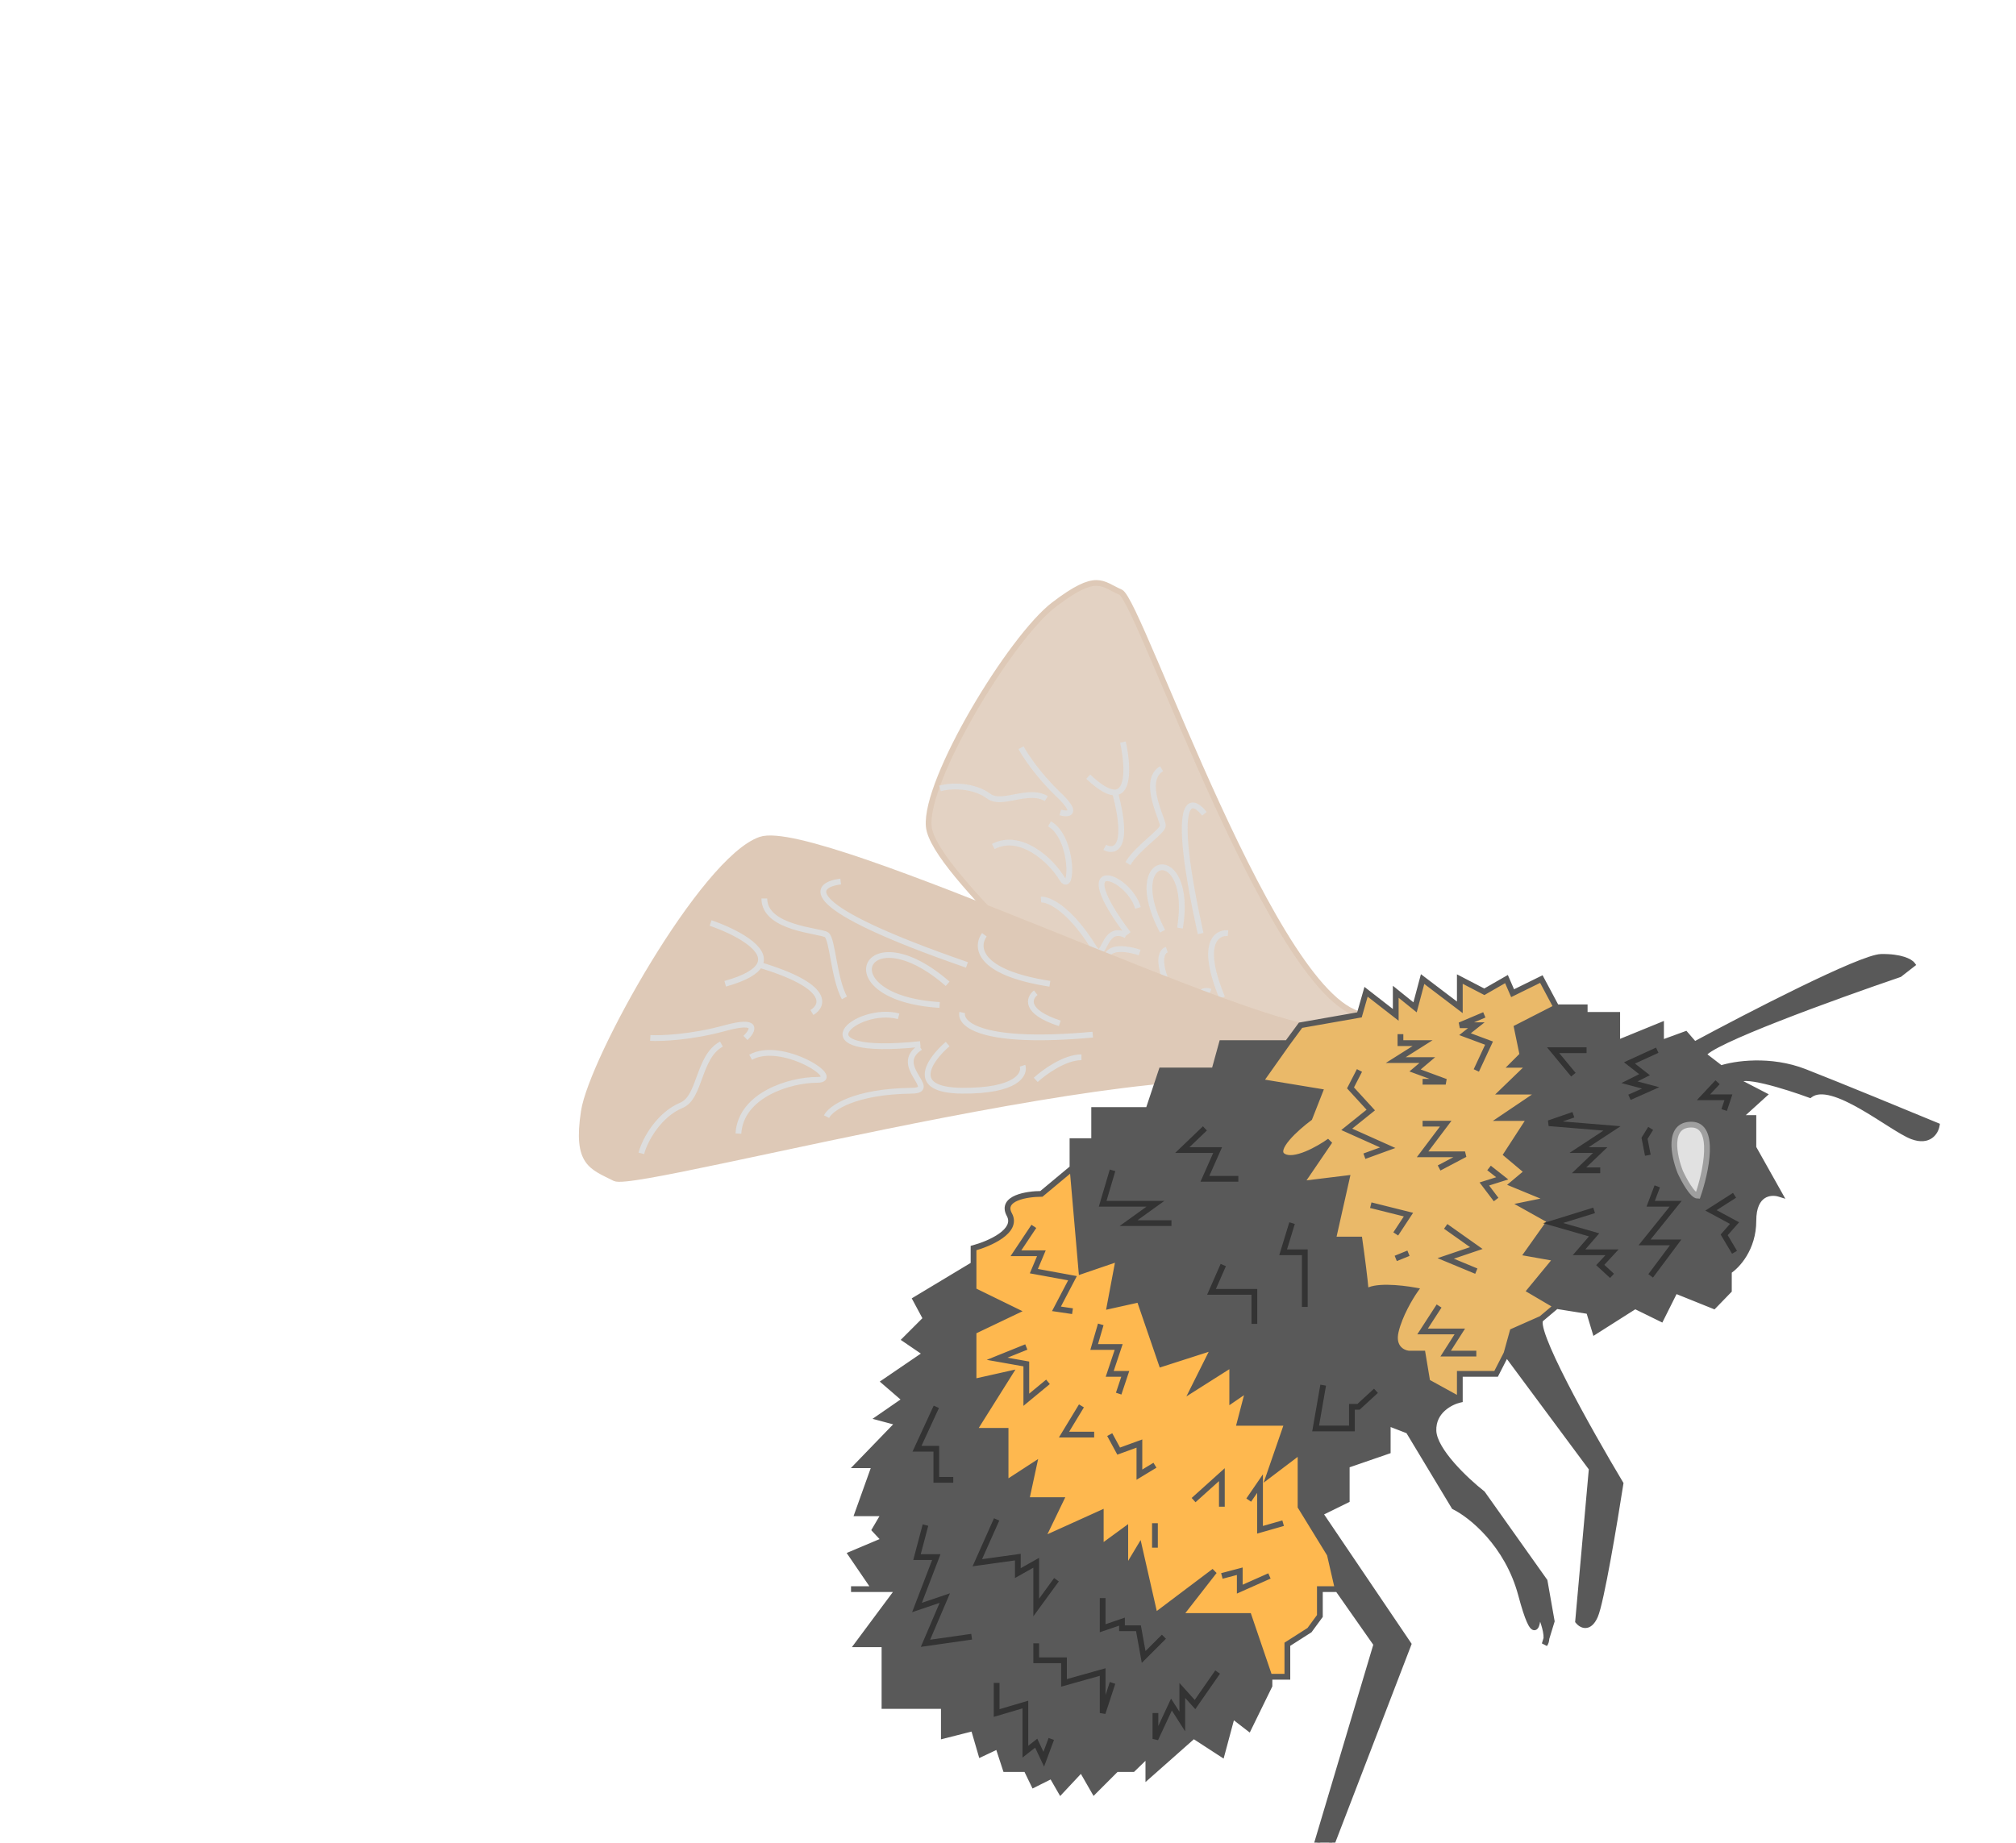 <svg width="350" height="320" viewBox="0 0 350 320" fill="none" xmlns="http://www.w3.org/2000/svg">
<g opacity="0.8" filter="url(#filter0_d_22_29)">
<path d="M151.245 133.51C150.512 125.425 165.519 100.666 173.005 94.979C180.492 89.293 181.224 91.399 184.54 92.831C187.856 94.262 211.825 165.472 227.162 166.315C227.162 166.315 184.844 179.601 182.904 172.45C180.965 165.299 151.978 141.596 151.245 133.51Z" fill="#D6BCA5" fill-opacity="0.83" stroke="#D6BCA5"/>
<path d="M184.956 118.863C185.729 122.369 186.112 127.482 183.591 127.609M178.933 124.873C181.073 126.894 182.57 127.66 183.591 127.609M181.799 137.146C183.478 138.057 186.186 137.426 183.591 127.609M167.265 119.838C167.957 121.144 170.229 124.605 173.781 127.995C177.334 131.385 175.462 131.469 174.082 131.087M153.198 126.915C155.082 126.357 159.012 126.299 161.656 128.262C163.971 129.98 168.481 126.79 171.648 128.678M162.451 136.992C167.113 134.548 172.376 139.277 174.334 142.507C176.291 145.737 176.427 135.452 172.206 133.061M191.652 123.485C188.145 125.61 191.942 132.37 191.887 133.393C191.833 134.416 187.406 137.25 185.826 139.959M194.86 151.158C197.327 136.188 184.544 137.843 191.821 151.706M187.57 147.658C185.881 141.905 175.302 138.171 185.889 152.179M199.092 131.311C196.667 128.212 193.142 128.034 198.438 152.112M203.192 152.048C201.221 151.847 198.261 153.803 202.183 163.243M192.564 154.91C191.021 155.414 190.215 159.516 199.335 171.897M187.846 155.409C184.773 154.377 179.596 153.936 183.467 160.423C187.337 166.909 189.895 166.704 190.69 165.791M189.991 168.346C191.453 168.78 194.68 170.149 195.895 172.154M200.129 162.203C199.013 161.763 197.083 162.146 198.288 167.202M170.734 146.211C172.005 146.126 175.609 147.658 179.856 154.464C181.89 157.724 181.309 150.309 185.505 152.411" stroke="#D5D5D5"/>
<path d="M122.04 135.801C112.06 139.237 92.753 173.923 91.363 183.003C89.972 192.084 92.753 192.575 96.762 194.62C100.77 196.665 205.572 167.79 217.345 180.14C217.345 180.14 229.944 166.56 220.209 168.524C210.474 170.487 132.021 132.365 122.04 135.801Z" fill="#D6BCA5" stroke="#D6BCA5"/>
<path d="M113.369 150.281C117.639 151.756 123.382 154.72 121.877 157.558M115.905 160.834C119.47 159.834 121.267 158.706 121.877 157.558M130.957 165.824C133.03 164.594 134.115 161.22 121.877 157.558M102.898 170.242C104.752 170.351 109.949 170.16 115.905 168.524C121.86 166.888 120.732 168.987 119.423 170.242M101.343 190.284C101.97 187.857 104.467 183.528 108.297 181.94C111.651 180.549 111.16 173.514 115.25 171.305M118.195 186.848C118.605 180.14 127.112 177.522 131.857 177.522C136.602 177.522 125.64 170.569 120.322 173.596M122.695 146.027C122.695 151.262 132.43 151.59 133.493 152.326C134.557 153.062 134.72 159.77 136.602 163.288M154.518 160.834C140.038 148.236 133.493 163.288 153.127 164.515M146.01 166.478C138.729 164.515 127.829 173.596 149.773 171.305M135.948 143.082C131.039 143.679 128.552 147.411 157.872 157.558M160.899 152.326C159.399 154.344 159.573 158.87 172.27 160.834M157.054 165.824C156.59 167.842 160.473 171.436 179.714 169.669M154.518 171.305C151.409 173.977 147.564 179.339 157.054 179.404C166.543 179.469 167.989 176.541 167.525 175.068M169.816 177.522C171.234 176.214 174.806 173.596 177.751 173.596M169.816 162.388C168.616 163.315 167.77 165.677 173.988 167.706M133.493 183.903C134.23 182.459 138.222 179.538 148.3 179.404C153.127 179.34 144.783 175.068 149.773 171.878" stroke="#D5D5D5"/>
<path d="M222.254 265.956L220.863 259.902L215.791 251.639V241.986L210.392 246.077L213.501 237.078H205.238L206.793 231.106L203.929 233.069V226.852L197.221 231.106L200.821 223.907L191.658 226.852L187.813 215.644L182.66 216.79L184.214 208.527L177.751 210.736L176.197 192.82L170.798 197.32C168.289 197.32 163.664 198.04 165.235 200.919C166.805 203.799 161.744 205.991 159.017 206.727V209.591V214.09L166.38 217.69L159.017 221.207V229.961L165.235 228.57L159.017 238.469H164.58V247.631L169.489 244.44L168.18 250.494H174.152L170.798 257.448L181.105 252.785V258.757L185.359 255.648V262.847L187.813 258.757L190.513 270.619L200.821 262.847L194.767 270.619H199.185H206.793L210.392 281.172H213.501V275.527L217.346 273.073L219.145 270.619V265.956H222.254Z" fill="#FEA623"/>
<path fill-rule="evenodd" clip-rule="evenodd" d="M260.213 164.924L253.341 168.442L254.322 173.187L252.604 174.905H255.631L250.805 179.568H257.595L250.805 184.149H255.631L251.541 190.448L255.141 193.475L252.604 195.602L259.149 198.301L254.322 199.283L259.149 201.983L255.141 207.627L260.213 208.527L255.631 214.09L260.213 216.79L265.857 217.69L266.921 221.207L273.874 216.79L278.374 218.998L280.828 214.09L287.536 216.79L290.154 214.09V210.736C291.572 209.836 294.408 206.826 294.408 201.983C294.408 197.14 297.407 196.856 298.907 197.32L294.408 189.303V184.149H291.79L296.208 180.14L291.79 177.85L288.763 175.518L285.736 173.187L284.182 171.387L282.628 169.587L278.374 171.141V168.033L270.766 171.141V166.233H265.121V164.924H260.213ZM243.442 233.069L237.797 229.961L236.979 225.052H234.525C233.516 224.943 231.662 224.021 232.316 221.207C232.971 218.393 234.825 215.29 235.67 214.09C233.033 213.611 228.429 213.176 227.138 214.391C226.947 212.072 226.406 207.974 226.017 205.255H221.418L223.808 194.62L215.791 195.602L220.863 188.157C218.955 189.521 214.662 191.953 212.765 190.775C210.867 189.597 215.028 185.867 217.346 184.149L219.145 179.568L208.756 177.85L213.501 171.141H202.13L200.821 175.886H191.658L189.368 182.758H179.96V188.157H176.197V192.82L177.751 210.736L184.214 208.527L182.66 216.79L187.813 215.644L191.658 226.852L200.821 223.907L197.221 231.106L203.929 226.852V233.069L206.793 231.106L205.238 237.078H213.501L210.392 246.077L215.791 241.986V251.639L220.863 259.902L219.145 252.785L223.808 250.494V244.44L230.926 241.986V237.078L234.525 238.469L236.979 233.069H243.442ZM148.955 215.644L159.017 209.591V214.09L166.38 217.69L159.017 221.207V229.961L165.235 228.57L159.017 238.469H164.58V247.631L169.489 244.44L168.18 250.494H174.152L170.798 257.448L181.105 252.785V258.757L185.359 255.648V262.847L187.813 258.757L190.513 270.619L200.821 262.847L194.767 270.619H199.185H206.793L210.392 281.172V282.726L206.793 290.089L203.929 287.88L202.13 294.588L197.221 291.398L189.368 298.351V294.588L186.668 297.206H183.805L179.96 301.051L177.751 297.206L174.152 301.051L172.597 298.351L169.489 299.906L168.18 297.206H164.58L163.271 293.197L160.326 294.588L159.017 290.089L153.864 291.398V286.244H143.556V275.527H138.893L146.01 265.956H141.879L137.748 259.902L143.556 257.448L141.879 255.648L143.556 252.785H138.893L141.879 244.44H138.893L146.01 237.078L142.656 236.178L147.155 233.069L143.556 229.961L150.755 225.052L147.155 222.598L150.755 218.998L148.955 215.644Z" fill="#303030"/>
<path d="M227.163 162.224L226.017 166.233L215.791 168.033L213.501 171.141L208.756 177.85L219.145 179.568L217.346 184.149C215.028 185.867 210.867 189.597 212.765 190.775C214.662 191.953 218.955 189.521 220.863 188.157L215.791 195.602L223.808 194.62L221.418 205.255H226.017C226.406 207.974 226.947 212.072 227.138 214.391C228.429 213.176 233.033 213.611 235.67 214.09C234.825 215.29 232.971 218.393 232.316 221.207C231.662 224.021 233.516 224.943 234.525 225.052H236.979L237.797 229.961L243.442 233.069V228.57H249.741L251.541 225.052L252.604 221.207L257.595 218.998L260.213 216.79L255.631 214.09L260.213 208.527L255.141 207.627L259.149 201.983L254.322 199.283L259.149 198.301L252.604 195.602L255.141 193.475L251.541 190.448L255.631 184.149H250.805L257.595 179.568H250.805L255.631 174.905H252.604L254.322 173.187L253.341 168.442L260.213 164.924L257.595 160.016L252.604 162.47L251.541 160.016L247.696 162.224L243.442 160.016V164.924L236.979 160.016L235.67 164.924L232.316 162.224V166.233L227.163 162.224Z" fill="#E5A743"/>
<path d="M284.182 171.387L285.736 173.187C286.26 171.092 308.642 162.988 319.768 159.198L321.977 157.48C321.622 157.016 320.046 156.105 316.577 156.171C313.109 156.236 293.535 166.342 284.182 171.387Z" fill="#303030"/>
<path d="M288.763 175.518L291.79 177.85C291.79 176.017 300.08 178.613 304.225 180.14C308.07 177.195 318.295 185.948 321.977 187.339C324.922 188.452 326.04 186.548 326.231 185.458C321.104 183.331 309.346 178.488 303.325 176.132C297.304 173.776 291.108 174.741 288.763 175.518Z" fill="#303030"/>
<path d="M257.595 218.998L252.604 221.207L251.541 225.052L266.348 245.013L263.976 271.519C264.521 272.2 265.874 272.975 266.921 270.619C267.968 268.263 270.302 254.312 271.338 247.631C265.884 238.523 255.5 220.046 257.595 218.998Z" fill="#303030"/>
<path d="M243.442 233.069H236.979L234.525 238.469L242.46 251.639C245.351 253.057 251.721 258.102 254.077 266.937C256.433 275.773 257.022 272.309 257.022 269.473C257.622 270.674 258.552 272.999 258.478 274.511L259.394 271.519L258.167 264.565L247.369 249.349C244.587 247.167 238.992 241.937 238.861 238.469C238.73 235 241.861 233.424 243.442 233.069Z" fill="#303030"/>
<path d="M219.145 252.785L220.863 259.902L222.254 265.956L228.962 275.527L217.346 314.467L219.145 315.531L234.525 275.527L219.145 252.785Z" fill="#303030"/>
<path d="M226.017 166.233L226.104 166.725L226.412 166.671L226.498 166.37L226.017 166.233ZM227.163 162.224L227.469 161.83L226.885 161.375L226.682 162.087L227.163 162.224ZM232.316 166.233L232.009 166.628L232.816 167.255V166.233H232.316ZM232.316 162.224L232.63 161.835L231.816 161.18V162.224H232.316ZM235.67 164.924L235.357 165.314L235.956 165.795L236.154 165.053L235.67 164.924ZM236.979 160.016L237.282 159.618L236.688 159.167L236.496 159.887L236.979 160.016ZM243.442 164.924L243.14 165.322L243.942 165.932V164.924H243.442ZM243.442 160.016L243.673 159.572L242.942 159.193V160.016H243.442ZM247.696 162.224L247.466 162.668L247.708 162.794L247.945 162.658L247.696 162.224ZM251.541 160.016L252 159.817L251.777 159.303L251.292 159.582L251.541 160.016ZM252.604 162.47L252.146 162.669L252.354 163.15L252.825 162.919L252.604 162.47ZM257.595 160.016L258.036 159.78L257.808 159.353L257.374 159.567L257.595 160.016ZM265.121 164.924H265.621V164.424H265.121V164.924ZM265.121 166.233H264.621V166.733H265.121V166.233ZM270.766 166.233H271.266V165.733H270.766V166.233ZM270.766 171.141H270.266V171.886L270.955 171.604L270.766 171.141ZM278.374 168.033H278.874V167.288L278.185 167.57L278.374 168.033ZM278.374 171.141H277.874V171.856L278.545 171.611L278.374 171.141ZM282.628 169.587L283.006 169.26L282.78 168.999L282.456 169.117L282.628 169.587ZM285.736 173.187L285.358 173.513L285.391 173.552L285.431 173.583L285.736 173.187ZM291.79 177.85L291.485 178.246L291.52 178.273L291.56 178.293L291.79 177.85ZM296.208 180.14L296.544 180.51L297.076 180.027L296.438 179.696L296.208 180.14ZM291.79 184.149L291.454 183.778L290.495 184.649H291.79V184.149ZM294.408 184.149H294.908V183.649H294.408V184.149ZM294.408 189.303H293.908V189.433L293.972 189.547L294.408 189.303ZM298.907 197.32L298.76 197.797L299.956 198.167L299.343 197.075L298.907 197.32ZM290.154 210.736L289.886 210.314L289.654 210.461V210.736H290.154ZM290.154 214.09L290.513 214.438L290.654 214.293V214.09H290.154ZM287.536 216.79L287.349 217.254L287.661 217.379L287.895 217.138L287.536 216.79ZM280.828 214.09L281.015 213.626L280.587 213.454L280.381 213.866L280.828 214.09ZM278.374 218.998L278.153 219.447L278.599 219.666L278.821 219.222L278.374 218.998ZM273.874 216.79L274.095 216.341L273.843 216.217L273.606 216.368L273.874 216.79ZM266.921 221.207L266.442 221.352L266.633 221.983L267.189 221.629L266.921 221.207ZM265.857 217.69L266.336 217.545L266.245 217.245L265.936 217.196L265.857 217.69ZM257.595 218.998L257.818 219.446L257.872 219.419L257.917 219.381L257.595 218.998ZM252.604 221.207L252.402 220.75L252.186 220.846L252.123 221.074L252.604 221.207ZM249.741 228.57V229.07H250.047L250.186 228.798L249.741 228.57ZM243.442 228.57V228.07H242.942V228.57H243.442ZM243.442 233.069L243.551 233.557L243.942 233.47V233.069H243.442ZM236.979 233.069V232.569H236.657L236.524 232.862L236.979 233.069ZM230.926 237.078L231.106 236.611L230.426 236.349V237.078H230.926ZM230.926 241.986L231.089 242.459L231.426 242.343V241.986H230.926ZM223.808 244.44L223.645 243.968L223.308 244.084V244.44H223.808ZM223.808 250.494L224.029 250.943L224.308 250.806V250.494H223.808ZM219.145 252.785L218.925 252.336L218.565 252.513L218.659 252.902L219.145 252.785ZM220.863 259.902L221.351 259.79L221.349 259.785L220.863 259.902ZM219.145 265.956V265.456H218.645V265.956H219.145ZM219.145 270.619L219.549 270.914L219.645 270.782V270.619H219.145ZM217.346 273.073L217.615 273.494L217.694 273.444L217.749 273.369L217.346 273.073ZM213.501 275.527L213.232 275.106L213.001 275.253V275.527H213.501ZM213.501 281.172V281.672H214.001V281.172H213.501ZM210.392 282.726L210.841 282.946L210.892 282.842V282.726H210.392ZM206.793 290.089L206.487 290.485L206.973 290.859L207.242 290.308L206.793 290.089ZM203.929 287.88L204.235 287.484L203.641 287.026L203.446 287.75L203.929 287.88ZM202.13 294.588L201.857 295.007L202.434 295.382L202.613 294.718L202.13 294.588ZM197.221 291.398L197.494 290.978L197.175 290.771L196.89 291.023L197.221 291.398ZM189.368 298.351H188.868V299.462L189.699 298.726L189.368 298.351ZM189.368 294.588H189.868V293.407L189.02 294.229L189.368 294.588ZM186.668 297.206V297.706H186.871L187.016 297.565L186.668 297.206ZM183.805 297.206V296.706H183.598L183.451 296.852L183.805 297.206ZM179.96 301.051L179.526 301.3L179.852 301.866L180.313 301.404L179.96 301.051ZM177.751 297.206L178.185 296.957L177.848 296.371L177.386 296.864L177.751 297.206ZM174.152 301.051L173.718 301.3L174.055 301.885L174.517 301.393L174.152 301.051ZM172.597 298.351L173.031 298.102L172.795 297.693L172.374 297.904L172.597 298.351ZM169.489 299.906L169.039 300.124L169.26 300.579L169.712 300.353L169.489 299.906ZM168.18 297.206L168.63 296.988L168.493 296.706H168.18V297.206ZM164.58 297.206L164.105 297.361L164.218 297.706H164.58V297.206ZM163.271 293.197L163.747 293.042L163.571 292.503L163.058 292.745L163.271 293.197ZM160.326 294.588L159.846 294.728L160.01 295.29L160.54 295.04L160.326 294.588ZM159.017 290.089L159.497 289.949L159.363 289.485L158.894 289.604L159.017 290.089ZM153.864 291.398H153.364V292.04L153.987 291.882L153.864 291.398ZM153.864 286.244H154.364V285.744H153.864V286.244ZM143.556 286.244H143.056V286.744H143.556V286.244ZM143.556 275.527H144.056V275.027H143.556V275.527ZM138.893 275.527L138.492 275.229L137.898 276.027H138.893V275.527ZM146.01 265.956L146.411 266.254L147.005 265.456H146.01V265.956ZM137.748 259.902L137.553 259.441L136.99 259.679L137.335 260.184L137.748 259.902ZM143.556 257.448L143.75 257.908L144.409 257.63L143.922 257.107L143.556 257.448ZM141.879 255.648L141.447 255.395L141.259 255.717L141.513 255.989L141.879 255.648ZM143.556 252.785L143.987 253.037L144.428 252.285H143.556V252.785ZM138.893 252.785L138.422 252.616L138.183 253.285H138.893V252.785ZM141.879 244.44L142.35 244.609L142.589 243.94H141.879V244.44ZM138.893 244.44L138.533 244.093L137.714 244.94H138.893V244.44ZM146.01 237.078L146.37 237.425L146.96 236.815L146.14 236.595L146.01 237.078ZM142.656 236.178L142.372 235.767L141.483 236.381L142.526 236.661L142.656 236.178ZM147.155 233.069L147.44 233.481L147.971 233.113L147.482 232.691L147.155 233.069ZM143.556 229.961L143.274 229.548L142.737 229.914L143.229 230.339L143.556 229.961ZM150.755 225.052L151.037 225.465L151.642 225.052L151.037 224.639L150.755 225.052ZM147.155 222.598L146.802 222.244L146.375 222.671L146.874 223.011L147.155 222.598ZM150.755 218.998L151.108 219.352L151.371 219.089L151.195 218.762L150.755 218.998ZM148.955 215.644L148.697 215.216L148.289 215.461L148.515 215.881L148.955 215.644ZM159.017 206.727L158.887 206.245L158.517 206.345V206.727H159.017ZM170.798 197.32V197.82H170.979L171.118 197.704L170.798 197.32ZM176.197 188.157V187.657H175.697V188.157H176.197ZM179.96 188.157V188.657H180.46V188.157H179.96ZM179.96 182.758V182.258H179.46V182.758H179.96ZM189.368 182.758V183.258H189.728L189.842 182.916L189.368 182.758ZM191.658 175.886V175.386H191.298L191.184 175.728L191.658 175.886ZM200.821 175.886V176.386H201.201L201.303 176.019L200.821 175.886ZM202.13 171.141V170.641H201.749L201.648 171.008L202.13 171.141ZM215.791 168.033L215.705 167.54L215.508 167.575L215.389 167.736L215.791 168.033ZM177.751 210.736L177.253 210.779L177.308 211.416L177.913 211.209L177.751 210.736ZM184.214 208.527L184.705 208.62L184.864 207.777L184.052 208.054L184.214 208.527ZM182.66 216.79L182.168 216.697L182.028 217.442L182.768 217.278L182.66 216.79ZM187.813 215.644L188.286 215.482L188.141 215.059L187.705 215.156L187.813 215.644ZM191.658 226.852L191.185 227.014L191.345 227.478L191.811 227.328L191.658 226.852ZM200.821 223.907L201.268 224.131L201.8 223.067L200.668 223.431L200.821 223.907ZM197.221 231.106L196.774 230.882L195.969 232.492L197.489 231.528L197.221 231.106ZM203.929 226.852H204.429V225.943L203.662 226.43L203.929 226.852ZM203.929 233.069H203.429V234.018L204.212 233.482L203.929 233.069ZM206.793 231.106L207.276 231.232L207.614 229.937L206.51 230.694L206.793 231.106ZM205.238 237.078L204.754 236.952L204.591 237.578H205.238V237.078ZM213.501 237.078L213.973 237.241L214.202 236.578H213.501V237.078ZM210.392 246.077L209.92 245.913L209.382 247.469L210.694 246.475L210.392 246.077ZM215.791 241.986H216.291V240.98L215.489 241.588L215.791 241.986ZM215.791 251.639H215.291V251.781L215.365 251.901L215.791 251.639ZM206.793 270.619L207.266 270.457L207.15 270.119H206.793V270.619ZM194.767 270.619L194.373 270.311L193.744 271.119H194.767V270.619ZM200.821 262.847L201.215 263.154L200.52 262.448L200.821 262.847ZM190.513 270.619L190.025 270.73L190.197 271.483L190.814 271.018L190.513 270.619ZM187.813 258.757L188.301 258.646L188.025 257.432L187.385 258.499L187.813 258.757ZM185.359 262.847H184.859V264.652L185.788 263.104L185.359 262.847ZM185.359 255.648H185.859V254.663L185.064 255.244L185.359 255.648ZM181.105 258.757H180.605V259.741L181.4 259.16L181.105 258.757ZM181.105 252.785H181.605V252.01L180.899 252.329L181.105 252.785ZM170.798 257.448L170.347 257.231L169.749 258.471L171.004 257.903L170.798 257.448ZM174.152 250.494L174.602 250.711L174.948 249.994H174.152V250.494ZM168.18 250.494L167.691 250.388L167.56 250.994H168.18V250.494ZM169.489 244.44L169.977 244.546L170.234 243.36L169.216 244.021L169.489 244.44ZM164.58 247.631H164.08V248.552L164.853 248.05L164.58 247.631ZM164.58 238.469H165.08V237.969H164.58V238.469ZM159.017 238.469L158.594 238.203L158.113 238.969H159.017V238.469ZM165.235 228.57L165.658 228.836L166.296 227.82L165.126 228.082L165.235 228.57ZM159.017 229.961H158.517V230.585L159.127 230.449L159.017 229.961ZM159.017 221.207L158.802 220.756L158.517 220.892V221.207H159.017ZM166.38 217.69L166.596 218.141L167.529 217.695L166.6 217.24L166.38 217.69ZM159.017 214.09H158.517V214.402L158.798 214.539L159.017 214.09ZM253.341 168.442L253.113 167.997L252.774 168.17L252.851 168.543L253.341 168.442ZM254.322 173.187L254.676 173.54L254.867 173.349L254.812 173.085L254.322 173.187ZM252.604 174.905L252.251 174.551L251.397 175.405H252.604V174.905ZM255.631 174.905L255.979 175.264L256.869 174.405H255.631V174.905ZM250.805 179.568L250.457 179.208L249.568 180.068H250.805V179.568ZM257.595 179.568L257.874 179.982L259.23 179.068H257.595V179.568ZM250.805 184.149L250.525 183.734L249.17 184.649H250.805V184.149ZM255.631 184.149L256.051 184.421L256.552 183.649H255.631V184.149ZM251.541 190.448L251.122 190.176L250.881 190.546L251.219 190.831L251.541 190.448ZM255.141 193.475L255.462 193.858L255.918 193.475L255.462 193.092L255.141 193.475ZM252.604 195.602L252.283 195.219L251.651 195.749L252.414 196.064L252.604 195.602ZM259.149 198.301L259.249 198.791L260.856 198.464L259.34 197.839L259.149 198.301ZM254.322 199.283L254.223 198.793L252.902 199.062L254.078 199.719L254.322 199.283ZM259.149 201.983L259.557 202.272L259.879 201.818L259.393 201.546L259.149 201.983ZM255.141 207.627L254.733 207.338L254.276 207.982L255.053 208.12L255.141 207.627ZM260.213 208.527L260.598 208.845L261.143 208.184L260.3 208.035L260.213 208.527ZM255.631 214.09L255.245 213.772L254.873 214.224L255.377 214.521L255.631 214.09ZM237.797 229.961L237.304 230.043L237.344 230.282L237.556 230.399L237.797 229.961ZM236.979 225.052L237.473 224.97L237.403 224.552H236.979V225.052ZM234.525 225.052L234.471 225.549L234.498 225.552H234.525V225.052ZM235.67 214.09L236.079 214.378L236.53 213.738L235.76 213.598L235.67 214.09ZM226.876 215.644L227.351 215.488L226.876 215.644ZM226.017 205.255L226.512 205.184L226.451 204.755H226.017V205.255ZM221.418 205.255L220.93 205.145L220.793 205.755H221.418V205.255ZM223.808 194.62L224.296 194.73L224.452 194.038L223.748 194.124L223.808 194.62ZM215.791 195.602L215.378 195.32L214.757 196.232L215.852 196.098L215.791 195.602ZM220.863 188.157L221.277 188.439L220.573 187.75L220.863 188.157ZM217.346 184.149L217.643 184.55L217.759 184.465L217.811 184.332L217.346 184.149ZM219.145 179.568L219.611 179.75L219.837 179.175L219.227 179.074L219.145 179.568ZM208.756 177.85L208.348 177.561L207.887 178.213L208.674 178.343L208.756 177.85ZM174.724 239.123L174.297 238.864L173.836 239.623H174.724V239.123ZM184.214 241.986L183.774 242.225L183.98 242.603L184.385 242.456L184.214 241.986ZM187.813 240.677H188.313V239.963L187.643 240.207L187.813 240.677ZM187.813 246.077H187.313V246.964L188.073 246.504L187.813 246.077ZM202.13 246.077H202.63V244.954L201.795 245.705L202.13 246.077ZM208.756 247.631H209.256V246.018L208.344 247.348L208.756 247.631ZM208.756 255.648H208.256V256.311L208.893 256.129L208.756 255.648ZM205.238 262.847H205.738V262.198L205.111 262.363L205.238 262.847ZM205.238 265.956H204.738V266.725L205.441 266.413L205.238 265.956ZM166.38 207.627L165.964 207.35L165.446 208.127H166.38V207.627ZM170.798 207.627L171.258 207.821L171.551 207.127H170.798V207.627ZM169.489 210.736L169.028 210.542L168.786 211.116L169.399 211.228L169.489 210.736ZM176.197 211.963L176.64 212.195L176.954 211.593L176.287 211.471L176.197 211.963ZM173.415 217.281L172.972 217.049L172.646 217.673L173.343 217.775L173.415 217.281ZM163.108 225.952L162.921 225.488L161.305 226.14L163.02 226.444L163.108 225.952ZM168.18 226.852H168.68V226.433L168.267 226.36L168.18 226.852ZM168.18 233.069H167.68V234.131L168.498 233.455L168.18 233.069ZM179.96 223.907L179.48 223.767L179.293 224.407H179.96V223.907ZM184.214 223.907L184.688 224.065L184.908 223.407H184.214V223.907ZM182.66 228.57L182.185 228.412L181.966 229.07H182.66V228.57ZM185.359 228.57L185.834 228.728L186.053 228.07H185.359V228.57ZM224.463 178.913L224.018 178.685L223.859 178.994L224.094 179.251L224.463 178.913ZM227.981 182.758L228.294 183.148L228.709 182.814L228.35 182.421L227.981 182.758ZM223.808 186.112L223.495 185.722L222.859 186.234L223.604 186.568L223.808 186.112ZM230.926 189.303L231.097 189.772L232.256 189.351L231.13 188.846L230.926 189.303ZM234.525 200.919L234.943 201.194L235.331 200.605L234.646 200.434L234.525 200.919ZM236.979 221.207L236.56 220.935L236.059 221.707H236.979V221.207ZM243.442 221.207L243.864 221.476L244.354 220.707H243.442V221.207ZM240.988 225.052L240.566 224.783L240.076 225.552H240.988V225.052ZM240.988 208.527L240.828 208.054L239.569 208.479L240.796 208.989L240.988 208.527ZM246.305 206.727L246.466 207.201L247.395 206.886L246.594 206.319L246.305 206.727ZM247.696 195.602L247.546 195.125L246.869 195.338L247.298 195.904L247.696 195.602ZM250.805 194.62L250.955 195.097L251.858 194.812L251.114 194.227L250.805 194.62ZM244.342 190.448L244.575 190.89L244.342 189.948V190.448ZM236.979 190.448L236.58 190.147L235.976 190.948H236.979V190.448ZM240.988 185.13L241.387 185.431L241.991 184.63H240.988V185.13ZM240.988 177.85V178.35L241.161 177.381L240.988 177.85ZM235.67 175.886L235.347 175.505L234.693 176.058L235.497 176.355L235.67 175.886ZM237.797 174.086L238.12 174.468L239.162 173.586H237.797V174.086ZM232.316 174.086L232.049 173.664L230.588 174.586H232.316V174.086ZM236.979 171.141L237.246 171.564L238.707 170.641H236.979V171.141ZM233.134 171.141H232.634V171.641H233.134V171.141ZM243.442 168.033L243.247 167.572L243.442 168.533V168.033ZM246.305 168.033L246.616 168.425L247.742 167.533H246.305V168.033ZM244.342 169.587L244.032 169.195L243.336 169.746L244.167 170.056L244.342 169.587ZM248.514 171.141L248.967 171.352L249.196 170.862L248.689 170.673L248.514 171.141ZM234.525 275.527L234.992 275.707L235.085 275.463L234.939 275.247L234.525 275.527ZM219.145 315.531L218.891 315.961L219.4 316.262L219.612 315.71L219.145 315.531ZM217.346 314.467L216.867 314.324L216.755 314.699L217.091 314.898L217.346 314.467ZM228.962 275.527L229.441 275.67L229.511 275.438L229.372 275.24L228.962 275.527ZM242.46 251.639L242.032 251.897L242.108 252.024L242.24 252.088L242.46 251.639ZM257.022 269.473L257.469 269.25L256.522 269.473H257.022ZM258.167 275.527L257.689 275.381L258.562 275.834L258.167 275.527ZM259.394 271.519L259.873 271.665L259.908 271.55L259.887 271.432L259.394 271.519ZM258.167 264.565L258.66 264.478L258.64 264.367L258.575 264.276L258.167 264.565ZM247.369 249.349L247.777 249.059L247.735 249L247.677 248.955L247.369 249.349ZM266.348 245.013L266.846 245.058L266.863 244.868L266.75 244.715L266.348 245.013ZM263.976 271.519L263.478 271.474L263.46 271.674L263.585 271.831L263.976 271.519ZM271.338 247.631L271.832 247.708L271.86 247.529L271.767 247.374L271.338 247.631ZM321.977 157.48L322.284 157.874L322.675 157.57L322.374 157.176L321.977 157.48ZM319.768 159.198L319.929 159.671L320.009 159.644L320.075 159.592L319.768 159.198ZM326.231 185.458L326.723 185.544L326.792 185.149L326.422 184.996L326.231 185.458ZM321.977 187.339L322.153 186.871L321.977 187.339ZM304.225 180.14L304.052 180.609L304.31 180.705L304.529 180.537L304.225 180.14ZM226.498 166.37L227.643 162.362L226.682 162.087L225.536 166.096L226.498 166.37ZM226.856 162.619L232.009 166.628L232.623 165.838L227.469 161.83L226.856 162.619ZM232.816 166.233V162.224H231.816V166.233H232.816ZM232.003 162.614L235.357 165.314L235.984 164.535L232.63 161.835L232.003 162.614ZM236.154 165.053L237.462 160.145L236.496 159.887L235.187 164.795L236.154 165.053ZM236.677 160.414L243.14 165.322L243.745 164.526L237.282 159.618L236.677 160.414ZM243.942 164.924V160.016H242.942V164.924H243.942ZM243.212 160.459L247.466 162.668L247.926 161.781L243.673 159.572L243.212 160.459ZM247.945 162.658L251.79 160.449L251.292 159.582L247.447 161.791L247.945 162.658ZM251.082 160.214L252.146 162.669L253.063 162.271L252 159.817L251.082 160.214ZM252.825 162.919L257.815 160.464L257.374 159.567L252.384 162.021L252.825 162.919ZM257.154 160.251L259.771 165.159L260.654 164.689L258.036 159.78L257.154 160.251ZM260.213 165.424H265.121V164.424H260.213V165.424ZM264.621 164.924V166.233H265.621V164.924H264.621ZM265.121 166.733H270.766V165.733H265.121V166.733ZM270.266 166.233V171.141H271.266V166.233H270.266ZM270.955 171.604L278.563 168.496L278.185 167.57L270.577 170.679L270.955 171.604ZM277.874 168.033V171.141H278.874V168.033H277.874ZM278.545 171.611L282.799 170.057L282.456 169.117L278.202 170.672L278.545 171.611ZM291.56 178.293L295.977 180.584L296.438 179.696L292.02 177.406L291.56 178.293ZM295.872 179.77L291.454 183.778L292.126 184.519L296.544 180.51L295.872 179.77ZM291.79 184.649H294.408V183.649H291.79V184.649ZM293.908 184.149V189.303H294.908V184.149H293.908ZM293.972 189.547L298.471 197.564L299.343 197.075L294.844 189.058L293.972 189.547ZM299.055 196.842C298.212 196.581 296.92 196.518 295.82 197.244C294.693 197.987 293.908 199.461 293.908 201.983H294.908C294.908 199.661 295.622 198.572 296.37 198.079C297.145 197.568 298.102 197.594 298.76 197.797L299.055 196.842ZM293.908 201.983C293.908 206.625 291.186 209.489 289.886 210.314L290.422 211.158C291.958 210.183 294.908 207.026 294.908 201.983H293.908ZM289.654 210.736V214.09H290.654V210.736H289.654ZM289.795 213.742L287.177 216.442L287.895 217.138L290.513 214.438L289.795 213.742ZM287.723 216.326L281.015 213.626L280.641 214.554L287.349 217.254L287.723 216.326ZM280.381 213.866L277.926 218.775L278.821 219.222L281.275 214.314L280.381 213.866ZM278.594 218.55L274.095 216.341L273.654 217.239L278.153 219.447L278.594 218.55ZM273.606 216.368L266.653 220.785L267.189 221.629L274.142 217.212L273.606 216.368ZM267.399 221.063L266.336 217.545L265.379 217.834L266.442 221.352L267.399 221.063ZM265.936 217.196L260.291 216.296L260.134 217.283L265.778 218.183L265.936 217.196ZM259.89 216.408L257.272 218.616L257.917 219.381L260.535 217.172L259.89 216.408ZM257.392 218.541L252.402 220.75L252.807 221.664L257.797 219.456L257.392 218.541ZM252.123 221.074L251.059 224.919L252.023 225.186L253.086 221.341L252.123 221.074ZM251.096 224.824L249.296 228.342L250.186 228.798L251.986 225.28L251.096 224.824ZM249.741 228.07H243.442V229.07H249.741V228.07ZM242.942 228.57V233.069H243.942V228.57H242.942ZM243.442 232.569H236.979V233.569H243.442V232.569ZM236.524 232.862L234.07 238.262L234.98 238.675L237.435 233.276L236.524 232.862ZM234.705 238.002L231.106 236.611L230.745 237.544L234.345 238.935L234.705 238.002ZM230.426 237.078V241.986H231.426V237.078H230.426ZM230.763 241.514L223.645 243.968L223.971 244.913L231.089 242.459L230.763 241.514ZM223.308 244.44V250.494H224.308V244.44H223.308ZM223.588 250.045L218.925 252.336L219.366 253.234L224.029 250.943L223.588 250.045ZM218.659 252.902L220.377 260.019L221.349 259.785L219.631 252.667L218.659 252.902ZM220.376 260.014L221.767 266.068L222.741 265.844L221.351 259.79L220.376 260.014ZM222.254 265.456H219.145V266.456H222.254V265.456ZM218.645 265.956V270.619H219.645V265.956H218.645ZM218.742 270.323L216.942 272.777L217.749 273.369L219.549 270.914L218.742 270.323ZM217.077 272.651L213.232 275.106L213.77 275.949L217.615 273.494L217.077 272.651ZM213.001 275.527V281.172H214.001V275.527H213.001ZM213.501 280.672H210.392V281.672H213.501V280.672ZM209.892 281.172V282.726H210.892V281.172H209.892ZM209.943 282.506L206.343 289.869L207.242 290.308L210.841 282.946L209.943 282.506ZM207.098 289.693L204.235 287.484L203.624 288.276L206.487 290.485L207.098 289.693ZM203.446 287.75L201.647 294.459L202.613 294.718L204.412 288.009L203.446 287.75ZM202.402 294.169L197.494 290.978L196.949 291.817L201.857 295.007L202.402 294.169ZM196.89 291.023L189.036 297.977L189.699 298.726L197.553 291.772L196.89 291.023ZM189.868 298.351V294.588H188.868V298.351H189.868ZM189.02 294.229L186.32 296.847L187.016 297.565L189.716 294.947L189.02 294.229ZM186.668 296.706H183.805V297.706H186.668V296.706ZM183.451 296.852L179.606 300.697L180.313 301.404L184.158 297.559L183.451 296.852ZM180.393 300.802L178.185 296.957L177.318 297.455L179.526 301.3L180.393 300.802ZM177.386 296.864L173.787 300.709L174.517 301.393L178.116 297.548L177.386 296.864ZM174.585 300.801L173.031 298.102L172.164 298.601L173.718 301.3L174.585 300.801ZM172.374 297.904L169.265 299.458L169.712 300.353L172.821 298.798L172.374 297.904ZM169.939 299.687L168.63 296.988L167.73 297.424L169.039 300.124L169.939 299.687ZM168.18 296.706H164.58V297.706H168.18V296.706ZM165.056 297.051L163.747 293.042L162.796 293.353L164.105 297.361L165.056 297.051ZM163.058 292.745L160.113 294.136L160.54 295.04L163.485 293.65L163.058 292.745ZM160.806 294.448L159.497 289.949L158.537 290.228L159.846 294.728L160.806 294.448ZM158.894 289.604L153.74 290.913L153.987 291.882L159.14 290.573L158.894 289.604ZM154.364 291.398V286.244H153.364V291.398H154.364ZM153.864 285.744H143.556V286.744H153.864V285.744ZM144.056 286.244V275.527H143.056V286.244H144.056ZM143.556 275.027H138.893V276.027H143.556V275.027ZM139.294 275.825L146.411 266.254L145.609 265.657L138.492 275.229L139.294 275.825ZM146.01 265.456H141.879V266.456H146.01V265.456ZM141.879 265.456H137.748V266.456H141.879V265.456ZM142.292 265.674L138.161 259.62L137.335 260.184L141.466 266.238L142.292 265.674ZM137.942 260.363L143.75 257.908L143.361 256.987L137.553 259.441L137.942 260.363ZM143.922 257.107L142.245 255.307L141.513 255.989L143.19 257.789L143.922 257.107ZM142.31 255.901L143.987 253.037L143.124 252.532L141.447 255.395L142.31 255.901ZM143.556 252.285H138.893V253.285H143.556V252.285ZM139.364 252.953L142.35 244.609L141.408 244.272L138.422 252.616L139.364 252.953ZM141.879 243.94H138.893V244.94H141.879V243.94ZM139.252 244.788L146.37 237.425L145.651 236.73L138.533 244.093L139.252 244.788ZM146.14 236.595L142.786 235.695L142.526 236.661L145.88 237.561L146.14 236.595ZM142.94 236.589L147.44 233.481L146.871 232.658L142.372 235.767L142.94 236.589ZM147.482 232.691L143.883 229.582L143.229 230.339L146.829 233.448L147.482 232.691ZM143.838 230.374L151.037 225.465L150.473 224.639L143.274 229.548L143.838 230.374ZM151.037 224.639L147.437 222.185L146.874 223.011L150.473 225.465L151.037 224.639ZM147.509 222.952L151.108 219.352L150.401 218.645L146.802 222.244L147.509 222.952ZM151.195 218.762L149.396 215.408L148.515 215.881L150.314 219.235L151.195 218.762ZM149.213 216.073L159.275 210.019L158.76 209.162L148.697 215.216L149.213 216.073ZM159.517 209.591V206.727H158.517V209.591H159.517ZM159.148 207.21C160.54 206.834 162.55 206.083 164.027 205.035C164.764 204.512 165.412 203.885 165.761 203.153C166.123 202.392 166.146 201.545 165.674 200.68L164.796 201.159C165.109 201.733 165.088 202.24 164.858 202.723C164.614 203.235 164.121 203.742 163.448 204.219C162.106 205.172 160.221 205.884 158.887 206.245L159.148 207.21ZM165.674 200.68C165.339 200.066 165.377 199.664 165.53 199.377C165.702 199.053 166.087 198.752 166.682 198.5C167.864 197.999 169.569 197.82 170.798 197.82V196.82C169.518 196.82 167.656 197.001 166.291 197.579C165.612 197.867 164.978 198.286 164.647 198.907C164.296 199.565 164.345 200.333 164.796 201.159L165.674 200.68ZM171.118 197.704L176.517 193.204L175.877 192.436L170.477 196.936L171.118 197.704ZM176.697 192.82V188.157H175.697V192.82H176.697ZM176.197 188.657H179.96V187.657H176.197V188.657ZM180.46 188.157V182.758H179.46V188.157H180.46ZM179.96 183.258H189.368V182.258H179.96V183.258ZM189.842 182.916L192.133 176.044L191.184 175.728L188.893 182.6L189.842 182.916ZM191.658 176.386H200.821V175.386H191.658V176.386ZM201.303 176.019L202.612 171.274L201.648 171.008L200.339 175.753L201.303 176.019ZM202.13 171.641H213.501V170.641H202.13V171.641ZM213.903 171.438L216.194 168.329L215.389 167.736L213.098 170.845L213.903 171.438ZM215.878 168.525L226.104 166.725L225.931 165.741L215.705 167.54L215.878 168.525ZM175.699 192.863L177.253 210.779L178.249 210.693L176.695 192.777L175.699 192.863ZM177.913 211.209L184.376 209L184.052 208.054L177.589 210.263L177.913 211.209ZM183.723 208.435L182.168 216.697L183.151 216.882L184.705 208.62L183.723 208.435ZM182.768 217.278L187.922 216.132L187.705 215.156L182.551 216.302L182.768 217.278ZM187.34 215.807L191.185 227.014L192.131 226.69L188.286 215.482L187.34 215.807ZM191.811 227.328L200.974 224.383L200.668 223.431L191.505 226.376L191.811 227.328ZM200.373 223.683L196.774 230.882L197.668 231.33L201.268 224.131L200.373 223.683ZM197.489 231.528L204.197 227.274L203.662 226.43L196.953 230.684L197.489 231.528ZM203.429 226.852V233.069H204.429V226.852H203.429ZM204.212 233.482L207.075 231.518L206.51 230.694L203.647 232.657L204.212 233.482ZM206.309 230.98L204.754 236.952L205.722 237.204L207.276 231.232L206.309 230.98ZM205.238 237.578H213.501V236.578H205.238V237.578ZM213.028 236.915L209.92 245.913L210.865 246.24L213.973 237.241L213.028 236.915ZM210.694 246.475L216.093 242.385L215.489 241.588L210.09 245.678L210.694 246.475ZM215.291 241.986V251.639H216.291V241.986H215.291ZM215.365 251.901L220.437 260.164L221.29 259.64L216.217 251.378L215.365 251.901ZM210.865 281.01L207.266 270.457L206.319 270.78L209.919 281.333L210.865 281.01ZM206.793 270.119H199.185V271.119H206.793V270.119ZM199.185 270.119H194.767V271.119H199.185V270.119ZM195.161 270.926L201.215 263.154L200.426 262.54L194.373 270.311L195.161 270.926ZM200.52 262.448L190.212 270.219L190.814 271.018L201.122 263.246L200.52 262.448ZM191.001 270.508L188.301 258.646L187.326 258.868L190.025 270.73L191.001 270.508ZM187.385 258.499L184.93 262.59L185.788 263.104L188.242 259.014L187.385 258.499ZM185.859 262.847V255.648H184.859V262.847H185.859ZM185.064 255.244L180.81 258.353L181.4 259.16L185.654 256.052L185.064 255.244ZM181.605 258.757V252.785H180.605V258.757H181.605ZM180.899 252.329L170.591 256.992L171.004 257.903L181.311 253.24L180.899 252.329ZM171.248 257.665L174.602 250.711L173.701 250.277L170.347 257.231L171.248 257.665ZM174.152 249.994H168.18V250.994H174.152V249.994ZM168.668 250.6L169.977 244.546L169 244.335L167.691 250.388L168.668 250.6ZM169.216 244.021L164.308 247.212L164.853 248.05L169.761 244.86L169.216 244.021ZM165.08 247.631V238.469H164.08V247.631H165.08ZM164.58 237.969H159.017V238.969H164.58V237.969ZM159.441 238.734L165.658 228.836L164.811 228.304L158.594 238.203L159.441 238.734ZM165.126 228.082L158.908 229.473L159.127 230.449L165.344 229.058L165.126 228.082ZM159.517 229.961V221.207H158.517V229.961H159.517ZM159.233 221.658L166.596 218.141L166.164 217.238L158.802 220.756L159.233 221.658ZM166.6 217.24L159.237 213.641L158.798 214.539L166.16 218.139L166.6 217.24ZM159.517 214.09V209.591H158.517V214.09H159.517ZM259.985 164.479L253.113 167.997L253.569 168.887L260.44 165.369L259.985 164.479ZM252.851 168.543L253.833 173.288L254.812 173.085L253.83 168.341L252.851 168.543ZM253.969 172.833L252.251 174.551L252.958 175.258L254.676 173.54L253.969 172.833ZM252.604 175.405H255.631V174.405H252.604V175.405ZM255.284 174.545L250.457 179.208L251.152 179.927L255.979 175.264L255.284 174.545ZM250.805 180.068H257.595V179.068H250.805V180.068ZM257.315 179.153L250.525 183.734L251.084 184.563L257.874 179.982L257.315 179.153ZM250.805 184.649H255.631V183.649H250.805V184.649ZM255.212 183.876L251.122 190.176L251.96 190.72L256.051 184.421L255.212 183.876ZM251.219 190.831L254.819 193.857L255.462 193.092L251.863 190.065L251.219 190.831ZM254.819 193.092L252.283 195.219L252.926 195.985L255.462 193.858L254.819 193.092ZM252.414 196.064L258.958 198.764L259.34 197.839L252.795 195.139L252.414 196.064ZM259.049 197.811L254.223 198.793L254.422 199.773L259.249 198.791L259.049 197.811ZM254.078 199.719L258.905 202.419L259.393 201.546L254.567 198.847L254.078 199.719ZM258.741 201.693L254.733 207.338L255.548 207.917L259.557 202.272L258.741 201.693ZM255.053 208.12L260.125 209.02L260.3 208.035L255.228 207.135L255.053 208.12ZM259.827 208.209L255.245 213.772L256.017 214.408L260.598 208.845L259.827 208.209ZM255.377 214.521L259.959 217.22L260.466 216.359L255.885 213.659L255.377 214.521ZM243.683 232.631L238.039 229.523L237.556 230.399L243.201 233.507L243.683 232.631ZM238.291 229.878L237.473 224.97L236.486 225.134L237.304 230.043L238.291 229.878ZM236.979 224.552H234.525V225.552H236.979V224.552ZM234.579 224.555C234.17 224.511 233.584 224.297 233.177 223.82C232.791 223.366 232.505 222.603 232.803 221.321L231.829 221.094C231.473 222.626 231.787 223.73 232.416 224.469C233.025 225.183 233.871 225.484 234.471 225.549L234.579 224.555ZM232.803 221.321C233.437 218.598 235.249 215.557 236.079 214.378L235.262 213.802C234.401 215.023 232.505 218.188 231.829 221.094L232.803 221.321ZM226.017 204.755H221.418V205.755H226.017V204.755ZM221.905 205.365L224.296 194.73L223.321 194.51L220.93 205.145L221.905 205.365ZM223.748 194.124L215.731 195.105L215.852 196.098L223.869 195.116L223.748 194.124ZM216.205 195.883L221.277 188.439L220.45 187.876L215.378 195.32L216.205 195.883ZM220.573 187.75C219.64 188.416 218.124 189.344 216.621 189.956C215.869 190.263 215.141 190.482 214.503 190.558C213.858 190.636 213.366 190.56 213.028 190.35L212.501 191.2C213.112 191.579 213.868 191.641 214.622 191.551C215.382 191.46 216.202 191.207 216.999 190.882C218.593 190.232 220.178 189.262 221.154 188.564L220.573 187.75ZM213.028 190.35C212.883 190.26 212.826 190.169 212.802 190.083C212.773 189.986 212.771 189.839 212.833 189.625C212.963 189.186 213.321 188.621 213.856 187.987C214.914 186.734 216.499 185.399 217.643 184.55L217.048 183.747C215.875 184.617 214.22 186.005 213.092 187.342C212.535 188.002 212.064 188.698 211.874 189.343C211.777 189.672 211.743 190.023 211.841 190.362C211.943 190.713 212.172 190.996 212.501 191.2L213.028 190.35ZM217.811 184.332L219.611 179.75L218.68 179.385L216.88 183.966L217.811 184.332ZM219.227 179.074L208.838 177.356L208.674 178.343L219.064 180.061L219.227 179.074ZM209.164 178.138L213.909 171.43L213.093 170.853L208.348 177.561L209.164 178.138ZM235.76 213.598C234.423 213.355 232.583 213.122 230.904 213.105C230.066 213.097 229.251 213.142 228.553 213.273C227.87 213.401 227.224 213.624 226.795 214.027L227.481 214.756C227.697 214.552 228.111 214.373 228.737 214.256C229.347 214.141 230.09 214.097 230.894 214.105C232.5 214.122 234.281 214.346 235.581 214.582L235.76 213.598ZM227.636 214.35C227.444 212.014 226.901 207.903 226.512 205.184L225.522 205.326C225.911 208.046 226.45 212.129 226.64 214.432L227.636 214.35ZM226.401 215.801C226.448 215.945 226.493 216.068 226.537 216.168C226.574 216.254 226.631 216.372 226.714 216.465C226.751 216.507 226.852 216.611 227.02 216.646C227.24 216.692 227.42 216.593 227.521 216.482C227.601 216.394 227.636 216.298 227.65 216.252C227.668 216.197 227.678 216.142 227.685 216.095C227.711 215.92 227.712 215.67 227.702 215.393C227.692 215.105 227.669 214.751 227.636 214.35L226.64 214.432C226.672 214.826 226.694 215.162 226.703 215.428C226.712 215.705 226.707 215.874 226.696 215.95C226.693 215.966 226.693 215.963 226.697 215.949C226.699 215.944 226.718 215.879 226.781 215.81C226.865 215.718 227.026 215.626 227.224 215.667C227.37 215.698 227.448 215.786 227.459 215.799C227.491 215.834 227.487 215.845 227.454 215.769C227.428 215.708 227.393 215.617 227.351 215.488L226.401 215.801ZM226.795 214.027C226.571 214.238 226.403 214.502 226.331 214.82C226.26 215.134 226.29 215.465 226.401 215.801L227.351 215.488C227.284 215.285 227.283 215.142 227.306 215.041C227.329 214.943 227.381 214.849 227.481 214.756L226.795 214.027ZM177.324 233.873L174.297 238.864L175.152 239.382L178.179 234.392L177.324 233.873ZM174.724 239.623H179.96V238.623H174.724V239.623ZM182.22 239.362L183.774 242.225L184.653 241.748L183.099 238.884L182.22 239.362ZM184.385 242.456L187.984 241.147L187.643 240.207L184.043 241.516L184.385 242.456ZM187.313 240.677V246.077H188.313V240.677H187.313ZM188.073 246.504L190.772 244.868L190.254 244.013L187.554 245.649L188.073 246.504ZM197.556 250.866L202.464 246.448L201.795 245.705L196.887 250.123L197.556 250.866ZM201.63 246.077V251.639H202.63V246.077H201.63ZM207.205 250.777L209.168 247.914L208.344 247.348L206.38 250.211L207.205 250.777ZM208.256 247.631V255.648H209.256V247.631H208.256ZM208.893 256.129L212.902 254.983L212.627 254.022L208.619 255.167L208.893 256.129ZM202.257 264.149L205.366 263.331L205.111 262.363L202.002 263.182L202.257 264.149ZM204.738 262.847V265.956H205.738V262.847H204.738ZM205.441 266.413L210.595 264.122L210.189 263.208L205.035 265.499L205.441 266.413ZM169.073 202.687L165.964 207.35L166.796 207.905L169.905 203.242L169.073 202.687ZM166.38 208.127H170.798V207.127H166.38V208.127ZM170.337 207.433L169.028 210.542L169.949 210.93L171.258 207.821L170.337 207.433ZM169.399 211.228L176.107 212.455L176.287 211.471L169.579 210.244L169.399 211.228ZM175.754 211.731L172.972 217.049L173.858 217.512L176.64 212.195L175.754 211.731ZM173.343 217.775L176.124 218.184L176.27 217.195L173.488 216.786L173.343 217.775ZM167.993 223.443L162.921 225.488L163.295 226.416L168.367 224.371L167.993 223.443ZM163.02 226.444L168.092 227.344L168.267 226.36L163.195 225.46L163.02 226.444ZM167.68 226.852V233.069H168.68V226.852H167.68ZM168.498 233.455L172.261 230.346L171.624 229.575L167.861 232.684L168.498 233.455ZM180.625 219.84L179.48 223.767L180.44 224.047L181.585 220.12L180.625 219.84ZM179.96 224.407H184.214V223.407H179.96V224.407ZM183.74 223.749L182.185 228.412L183.134 228.728L184.688 224.065L183.74 223.749ZM182.66 229.07H185.359V228.07H182.66V229.07ZM184.885 228.412L183.74 231.848L184.688 232.164L185.834 228.728L184.885 228.412ZM190.013 254.503V258.757H191.013V254.503H190.013ZM225.572 175.658L224.018 178.685L224.908 179.141L226.462 176.115L225.572 175.658ZM224.094 179.251L227.612 183.096L228.35 182.421L224.832 178.576L224.094 179.251ZM227.667 182.368L223.495 185.722L224.122 186.502L228.294 183.148L227.667 182.368ZM223.604 186.568L230.721 189.759L231.13 188.846L224.013 185.656L223.604 186.568ZM230.755 188.833L226.705 190.305L227.047 191.245L231.097 189.772L230.755 188.833ZM227.859 199.768L234.404 201.404L234.646 200.434L228.102 198.798L227.859 199.768ZM234.108 200.644L231.899 203.998L232.734 204.548L234.943 201.194L234.108 200.644ZM239.423 216.518L236.56 220.935L237.399 221.479L240.262 217.062L239.423 216.518ZM236.979 221.707H243.442V220.707H236.979V221.707ZM243.021 220.938L240.566 224.783L241.409 225.321L243.864 221.476L243.021 220.938ZM240.988 225.552H246.305V224.552H240.988V225.552ZM246.497 210.274L241.18 208.065L240.796 208.989L246.114 211.198L246.497 210.274ZM241.148 209.001L246.466 207.201L246.145 206.254L240.828 208.054L241.148 209.001ZM246.594 206.319L241.277 202.556L240.699 203.372L246.017 207.136L246.594 206.319ZM234.337 207.164L232.128 208.064L232.505 208.99L234.714 208.09L234.337 207.164ZM250.14 197.999L248.095 195.3L247.298 195.904L249.343 198.603L250.14 197.999ZM247.847 196.078L250.955 195.097L250.654 194.143L247.546 195.125L247.847 196.078ZM251.114 194.227L248.823 192.427L248.205 193.213L250.496 195.013L251.114 194.227ZM240.076 193.263L244.575 190.89L244.109 190.006L239.609 192.378L240.076 193.263ZM244.342 189.948H236.979V190.948H244.342V189.948ZM237.379 190.749L241.387 185.431L240.589 184.829L236.58 190.147L237.379 190.749ZM240.988 184.63H238.984V185.63H240.988V184.63ZM238.984 184.63H236.979V185.63H238.984V184.63ZM236.979 178.35H240.988V177.35H236.979V178.35ZM241.161 177.381L235.844 175.417L235.497 176.355L240.815 178.319L241.161 177.381ZM235.993 176.268L238.12 174.468L237.474 173.705L235.347 175.505L235.993 176.268ZM237.797 173.586H232.316V174.586H237.797V173.586ZM232.583 174.509L237.246 171.564L236.712 170.719L232.049 173.664L232.583 174.509ZM236.979 170.641H233.134V171.641H236.979V170.641ZM233.634 171.141V169.587H232.634V171.141H233.634ZM247.501 165.773L243.247 167.572L243.637 168.493L247.891 166.694L247.501 165.773ZM243.442 168.533H246.305V167.533H243.442V168.533ZM245.995 167.641L244.032 169.195L244.652 169.979L246.616 168.425L245.995 167.641ZM244.167 170.056L248.34 171.61L248.689 170.673L244.517 169.119L244.167 170.056ZM248.061 170.93L245.852 175.675L246.759 176.097L248.967 171.352L248.061 170.93ZM218.731 253.065L234.111 275.807L234.939 275.247L219.56 252.505L218.731 253.065ZM234.058 275.348L218.679 315.351L219.612 315.71L234.992 275.707L234.058 275.348ZM219.4 315.1L217.6 314.037L217.091 314.898L218.891 315.961L219.4 315.1ZM217.825 314.61L229.441 275.67L228.483 275.384L216.867 314.324L217.825 314.61ZM229.372 275.24L222.664 265.669L221.845 266.243L228.553 275.814L229.372 275.24ZM234.097 238.727L242.032 251.897L242.889 251.381L234.953 238.211L234.097 238.727ZM242.24 252.088C245.026 253.455 251.282 258.395 253.594 267.066L254.56 266.809C252.16 257.809 245.676 252.66 242.681 251.191L242.24 252.088ZM253.594 267.066C254.185 269.281 254.671 270.752 255.074 271.662C255.273 272.113 255.466 272.458 255.661 272.691C255.832 272.896 256.146 273.174 256.56 273.066C256.75 273.016 256.885 272.898 256.973 272.789C257.061 272.68 257.126 272.555 257.174 272.436C257.272 272.197 257.339 271.902 257.387 271.594C257.485 270.972 257.522 270.194 257.522 269.473H256.522C256.522 270.17 256.486 270.889 256.399 271.438C256.356 271.716 256.303 271.924 256.248 272.058C256.221 272.125 256.202 272.153 256.197 272.158C256.193 272.163 256.226 272.119 256.306 272.098C256.499 272.048 256.555 272.202 256.428 272.049C256.323 271.925 256.176 271.68 255.988 271.257C255.618 270.421 255.147 269.011 254.56 266.809L253.594 267.066ZM259.887 271.432L258.66 264.478L257.675 264.652L258.902 271.605L259.887 271.432ZM258.575 264.276L247.777 249.059L246.961 249.638L257.76 264.854L258.575 264.276ZM247.677 248.955C246.305 247.879 244.235 246.047 242.497 244.062C241.628 243.069 240.852 242.049 240.287 241.074C239.718 240.092 239.389 239.198 239.361 238.45L238.361 238.487C238.398 239.473 238.818 240.534 239.422 241.576C240.03 242.626 240.851 243.7 241.745 244.721C243.533 246.763 245.651 248.637 247.06 249.742L247.677 248.955ZM239.361 238.45C239.302 236.89 239.969 235.764 240.845 234.972C241.734 234.168 242.829 233.719 243.551 233.557L243.333 232.581C242.473 232.774 241.213 233.291 240.174 234.23C239.122 235.182 238.289 236.578 238.361 238.487L239.361 238.45ZM251.139 225.35L265.946 245.311L266.75 244.715L251.943 224.754L251.139 225.35ZM265.85 244.969L263.478 271.474L264.474 271.563L266.846 245.058L265.85 244.969ZM263.585 271.831C263.901 272.226 264.51 272.73 265.275 272.708C266.095 272.684 266.822 272.073 267.378 270.822L266.464 270.416C265.973 271.52 265.499 271.701 265.245 271.708C264.936 271.717 264.595 271.493 264.366 271.206L263.585 271.831ZM267.378 270.822C267.664 270.177 268.016 268.81 268.395 267.079C268.779 265.328 269.203 263.148 269.625 260.837C270.47 256.214 271.314 251.051 271.832 247.708L270.844 247.554C270.327 250.892 269.485 256.045 268.642 260.657C268.22 262.963 267.799 265.13 267.419 266.865C267.033 268.622 266.701 269.882 266.464 270.416L267.378 270.822ZM271.767 247.374C269.043 242.825 265.09 235.939 262.081 230.064C260.575 227.124 259.313 224.451 258.559 222.456C258.181 221.455 257.941 220.651 257.855 220.081C257.811 219.793 257.813 219.602 257.835 219.487C257.856 219.377 257.879 219.416 257.818 219.446L257.371 218.551C257.049 218.712 256.907 219.018 256.853 219.298C256.8 219.574 256.815 219.895 256.866 220.231C256.968 220.907 257.238 221.79 257.624 222.81C258.398 224.859 259.681 227.571 261.191 230.52C264.214 236.422 268.179 243.329 270.909 247.888L271.767 247.374ZM282.249 169.914L283.804 171.714L284.56 171.06L283.006 169.26L282.249 169.914ZM283.804 171.714L285.358 173.513L286.115 172.86L284.56 171.06L283.804 171.714ZM284.419 171.827C289.092 169.307 296.317 165.522 302.805 162.361C306.05 160.78 309.105 159.358 311.561 158.328C312.79 157.812 313.862 157.398 314.73 157.111C315.615 156.819 316.236 156.677 316.587 156.671L316.568 155.671C316.051 155.681 315.302 155.869 314.416 156.162C313.514 156.46 312.415 156.885 311.174 157.405C308.693 158.446 305.619 159.878 302.367 161.462C295.863 164.631 288.625 168.422 283.945 170.947L284.419 171.827ZM316.587 156.671C318.277 156.639 319.483 156.845 320.293 157.103C321.125 157.368 321.493 157.671 321.58 157.783L322.374 157.176C322.106 156.825 321.509 156.441 320.597 156.15C319.663 155.853 318.346 155.637 316.568 155.671L316.587 156.671ZM321.67 157.085L319.461 158.803L320.075 159.592L322.284 157.874L321.67 157.085ZM319.607 158.724C314.04 160.621 305.655 163.597 298.594 166.363C295.065 167.745 291.857 169.078 289.496 170.199C288.317 170.758 287.335 171.271 286.627 171.716C286.273 171.938 285.974 172.152 285.749 172.354C285.542 172.539 285.323 172.779 285.251 173.065L286.221 173.308C286.215 173.332 286.232 173.264 286.416 173.098C286.582 172.95 286.828 172.771 287.158 172.563C287.818 172.149 288.758 171.656 289.924 171.102C292.254 169.996 295.436 168.673 298.959 167.294C306.001 164.536 314.37 161.565 319.929 159.671L319.607 158.724ZM285.431 173.583L288.458 175.914L289.068 175.122L286.041 172.79L285.431 173.583ZM288.458 175.914L291.485 178.246L292.095 177.453L289.068 175.122L288.458 175.914ZM288.92 175.993C291.186 175.242 297.257 174.294 303.143 176.597L303.507 175.666C297.35 173.257 291.031 174.24 288.606 175.043L288.92 175.993ZM303.143 176.597C309.158 178.951 320.912 183.792 326.039 185.919L326.422 184.996C321.296 182.869 309.533 178.024 303.507 175.666L303.143 176.597ZM325.738 185.371C325.659 185.825 325.384 186.439 324.849 186.816C324.343 187.172 323.509 187.384 322.153 186.871L321.8 187.807C323.389 188.407 324.587 188.223 325.425 187.633C326.232 187.064 326.612 186.181 326.723 185.544L325.738 185.371ZM322.153 186.871C321.291 186.546 320.008 185.77 318.458 184.791C316.929 183.825 315.171 182.684 313.41 181.679C311.652 180.677 309.854 179.79 308.235 179.345C306.635 178.905 305.073 178.86 303.921 179.743L304.529 180.537C305.298 179.948 306.457 179.893 307.97 180.309C309.465 180.72 311.175 181.557 312.914 182.548C314.65 183.538 316.38 184.661 317.924 185.636C319.446 186.598 320.822 187.438 321.8 187.807L322.153 186.871ZM304.398 179.671C302.316 178.904 299.186 177.866 296.568 177.248C295.265 176.941 294.055 176.73 293.156 176.72C292.713 176.715 292.288 176.757 291.956 176.9C291.784 176.975 291.614 177.086 291.486 177.254C291.353 177.429 291.29 177.634 291.29 177.85H292.29C292.29 177.836 292.291 177.847 292.282 177.859C292.278 177.865 292.29 177.845 292.353 177.818C292.49 177.759 292.745 177.715 293.144 177.72C293.929 177.729 295.05 177.918 296.338 178.222C298.901 178.826 301.989 179.849 304.052 180.609L304.398 179.671ZM256.575 269.697C256.865 270.278 257.238 271.136 257.527 272.029C257.821 272.935 258.011 273.824 257.979 274.487L258.978 274.536C259.019 273.686 258.782 272.656 258.479 271.721C258.172 270.774 257.779 269.869 257.469 269.25L256.575 269.697ZM258.956 274.658L259.873 271.665L258.916 271.372L258 274.365L258.956 274.658ZM258.645 275.673L258.956 274.658L258 274.365L257.689 275.381L258.645 275.673ZM257.979 274.487C257.961 274.847 257.88 275.082 257.773 275.22L258.562 275.834C258.847 275.468 258.955 274.999 258.978 274.536L257.979 274.487Z" fill="#303030"/>
<path d="M283.691 185.294C287.945 185.359 286.172 193.557 284.754 197.647C283.838 197.647 282.355 194.92 281.728 193.557C280.61 190.775 279.437 185.229 283.691 185.294Z" fill="#D9D9D9" stroke="#878787"/>
<path d="M199.185 185.948L195.258 189.712H201.394L199.185 194.702H204.993M183.151 193.229L181.433 199.038H190.595L185.932 202.392H193.376M202.375 209.672L200.33 214.335H207.774V219.898M214.319 202.392L212.765 207.464H216.528V216.953M219.718 230.533L218.409 238.06H222.336H224.708V234.296H225.854L228.881 231.515M152.555 234.296L149.201 241.577H152.555V246.976H155.5M150.673 254.83L149.201 260.393H152.555L149.201 269.146L154.027 267.51L150.673 275.363L158.69 274.218M163.026 253.848L159.672 261.374L166.707 260.393V263.174L169.898 261.374V269.146L173.416 264.32M163.026 282.235V287.471L168.016 285.998V294.179L169.898 292.707L171.207 295.488L172.516 291.97M169.898 275.363V278.309H174.724V282.235L181.433 280.354V287.471L183.151 282.235M181.433 267.51V272.746L184.787 271.6V272.746H187.65L188.55 277.736L192.068 274.218M190.595 287.471V291.97L193.376 285.998L195.258 288.943V283.544L197.467 285.998L201.394 280.354M265.448 172.369H259.64L263.158 176.622M263.158 183.576L258.904 185.049L269.866 185.948L264.139 189.712H267.821L264.139 193.229H267.821M266.757 200.183L259.64 202.392L266.757 204.437L264.139 207.464H269.866L267.821 209.672L269.866 211.554M277.719 196.011L276.574 199.038H280.91L275.511 205.746H280.91L276.574 211.554M277.719 172.369L272.893 174.577L275.511 176.622L272.893 177.931L276.574 178.913L272.893 180.549M288.191 177.931L285.736 180.549H290.072L289.336 182.758M291.136 197.565L287.045 200.183L291.136 202.392L289.336 204.437L291.136 207.464M276.574 185.948L275.511 187.666L276.083 190.611" stroke="black"/>
</g>
<defs>
<filter id="filter0_d_22_29" x="0.5" y="0.735" width="436.292" height="425.526" filterUnits="userSpaceOnUse" color-interpolation-filters="sRGB">
<feFlood flood-opacity="0" result="BackgroundImageFix"/>
<feColorMatrix in="SourceAlpha" type="matrix" values="0 0 0 0 0 0 0 0 0 0 0 0 0 0 0 0 0 0 127 0" result="hardAlpha"/>
<feOffset dx="10" dy="10"/>
<feGaussianBlur stdDeviation="50"/>
<feComposite in2="hardAlpha" operator="out"/>
<feColorMatrix type="matrix" values="0 0 0 0 1 0 0 0 0 0.66 0 0 0 0 0 0 0 0 0.5 0"/>
<feBlend mode="normal" in2="BackgroundImageFix" result="effect1_dropShadow_22_29"/>
<feBlend mode="normal" in="SourceGraphic" in2="effect1_dropShadow_22_29" result="shape"/>
</filter>
</defs>
</svg>
